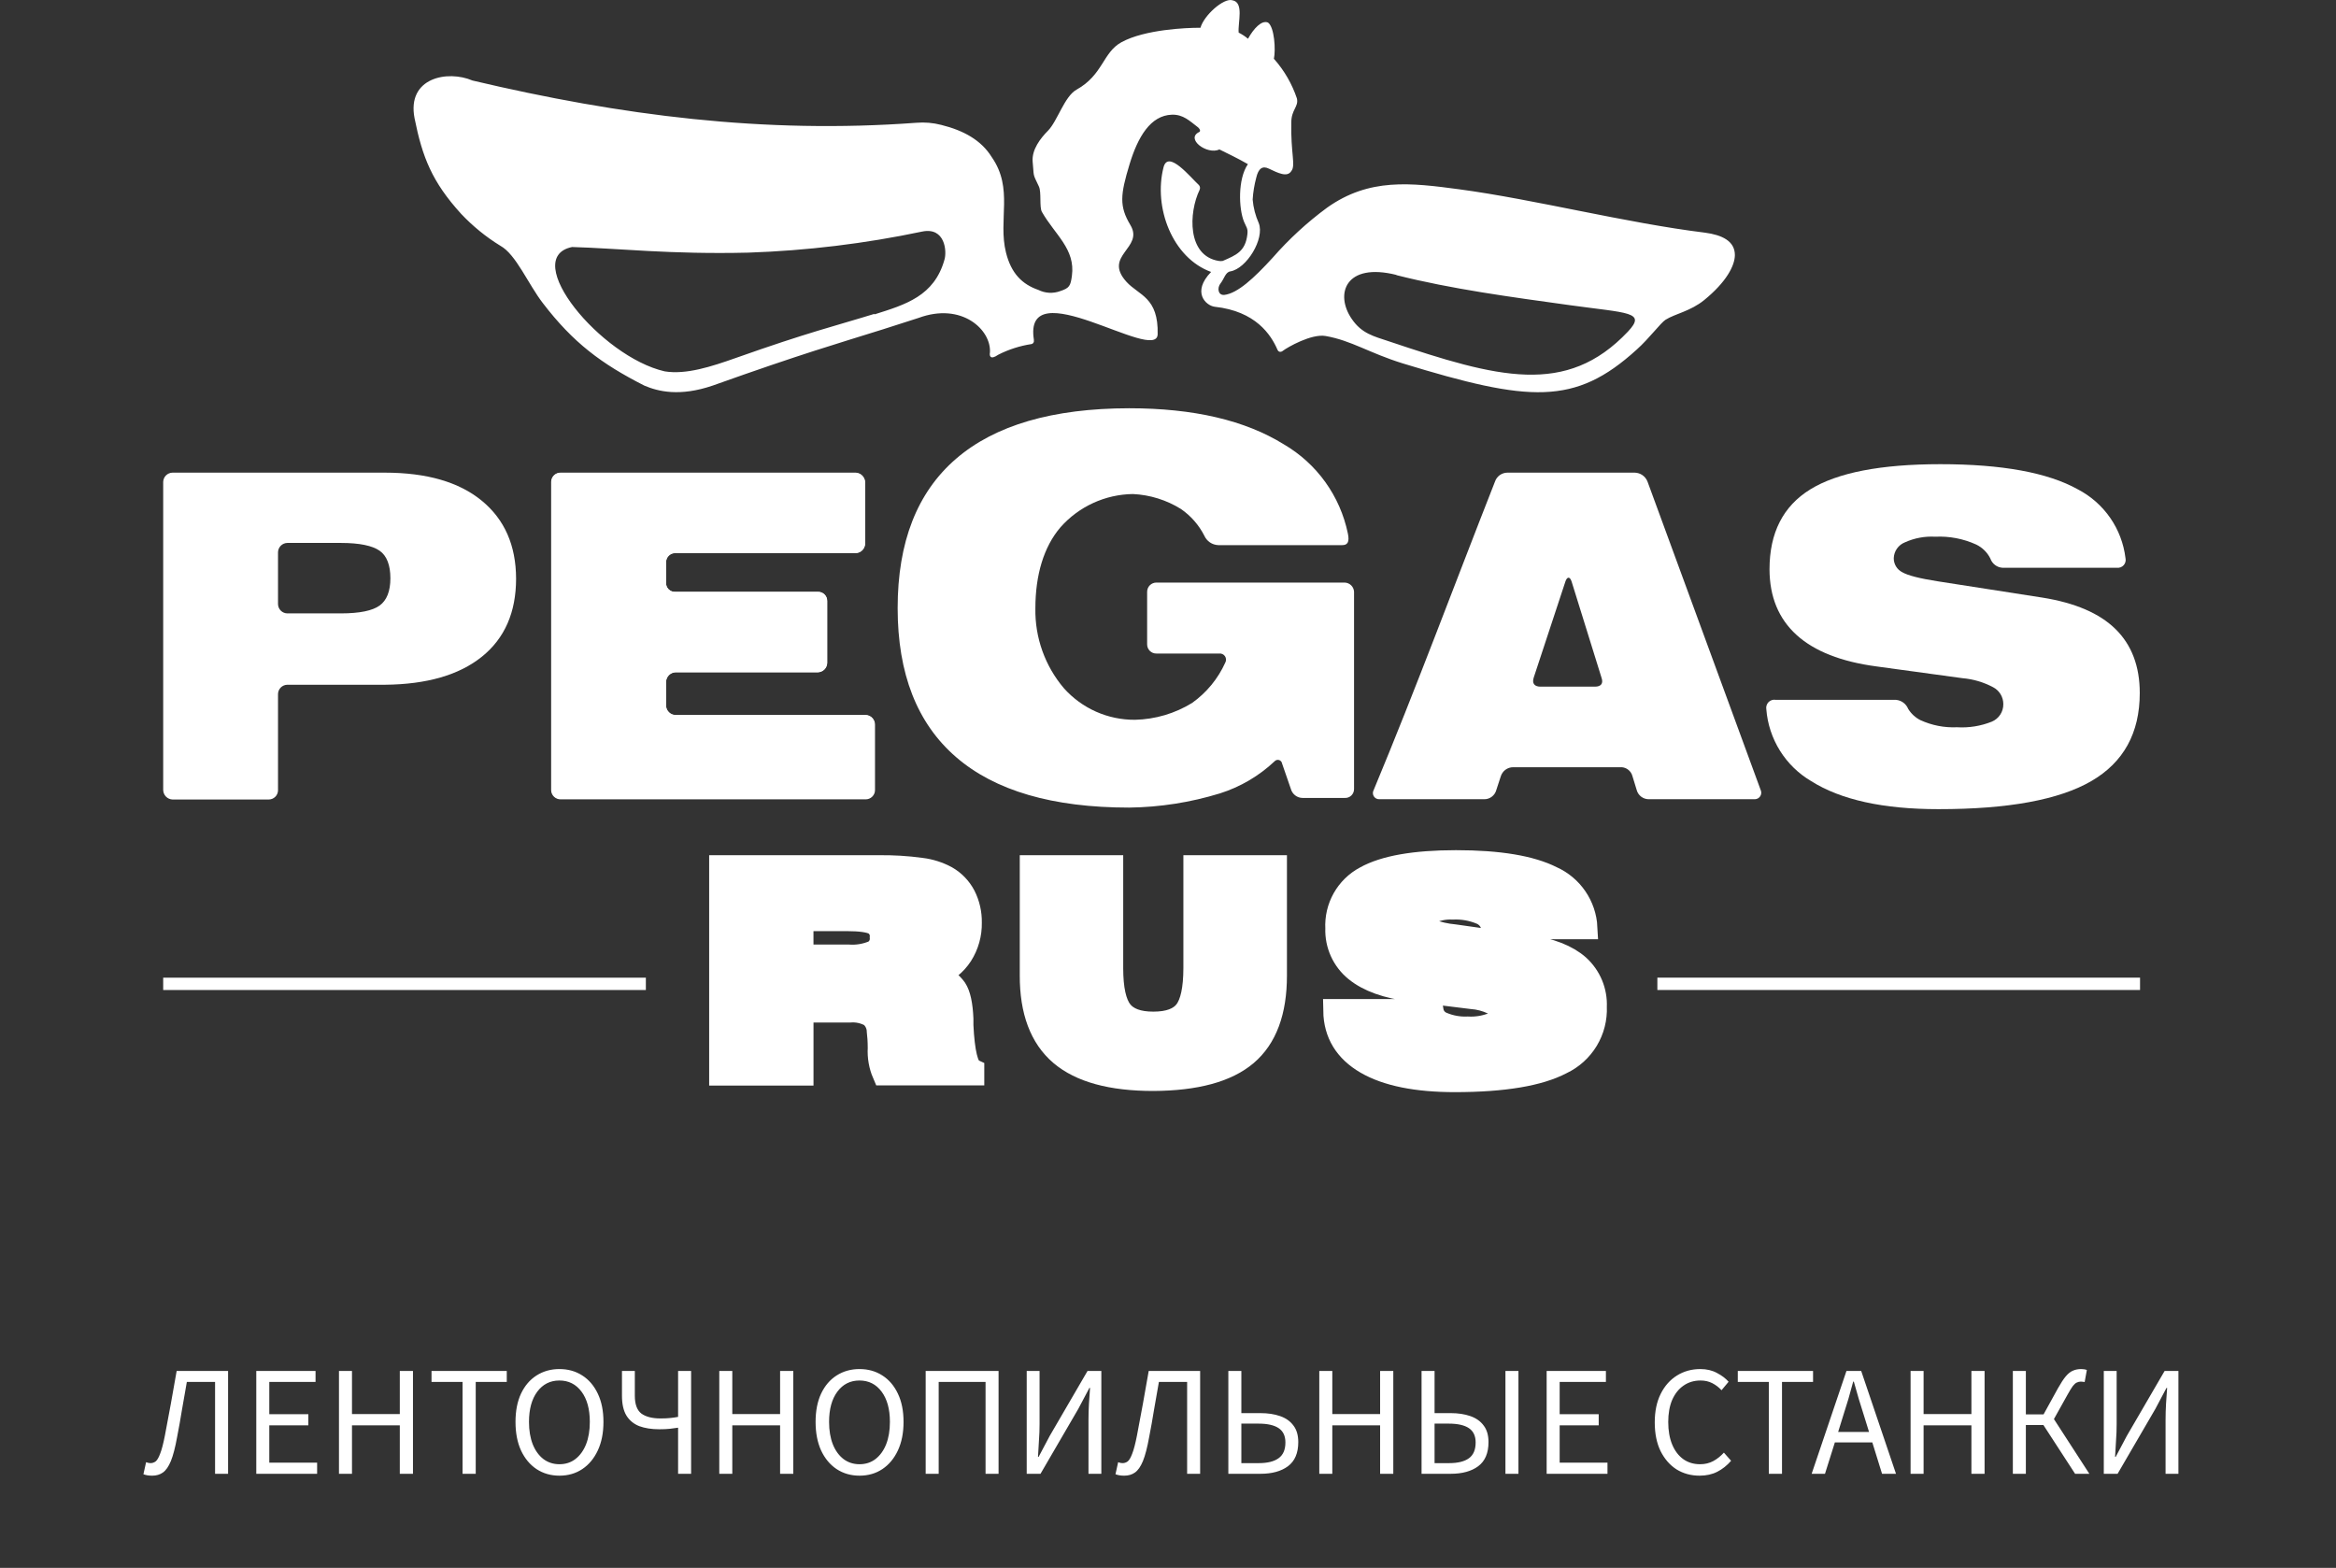 <svg width="149" height="100" viewBox="0 0 149 100" fill="none" xmlns="http://www.w3.org/2000/svg">
<rect x="0" y="0" width="149" height="100" fill="#333333" stroke="none"/>
<g clip-path="url(#clip0_1037_6252)">
<path d="M10.409 50.385V30.741C10.412 30.584 10.475 30.434 10.586 30.323C10.697 30.212 10.846 30.149 11.002 30.146H24.543C27.216 30.146 29.278 30.743 30.731 31.937C32.184 33.13 32.913 34.787 32.918 36.907C32.918 39.055 32.191 40.714 30.738 41.884C29.285 43.054 27.223 43.65 24.55 43.674H18.323C18.168 43.677 18.02 43.74 17.91 43.849C17.8 43.959 17.737 44.106 17.733 44.261V50.413C17.73 50.568 17.666 50.715 17.556 50.823C17.446 50.931 17.298 50.992 17.144 50.993H10.999C10.842 50.986 10.693 50.919 10.584 50.806C10.474 50.693 10.412 50.542 10.409 50.385ZM21.746 34.629H18.326C18.171 34.632 18.022 34.695 17.911 34.805C17.801 34.915 17.737 35.064 17.733 35.22V38.529C17.735 38.686 17.799 38.837 17.91 38.948C18.022 39.059 18.173 39.122 18.33 39.123H21.746C22.936 39.123 23.761 38.951 24.215 38.622C24.668 38.292 24.901 37.709 24.901 36.882C24.901 36.054 24.675 35.449 24.215 35.127C23.754 34.805 22.936 34.629 21.746 34.629V34.629Z" fill="white"/>
<path d="M35.154 50.392V30.734C35.155 30.655 35.171 30.578 35.201 30.506C35.232 30.434 35.276 30.369 35.332 30.314C35.388 30.26 35.454 30.217 35.526 30.188C35.599 30.159 35.676 30.145 35.755 30.146H54.583C54.738 30.154 54.884 30.218 54.995 30.326C55.105 30.434 55.172 30.579 55.184 30.734V34.672C55.179 34.83 55.114 34.979 55.002 35.089C54.89 35.199 54.74 35.261 54.583 35.263H43.09C43.01 35.26 42.931 35.274 42.856 35.302C42.782 35.331 42.715 35.374 42.657 35.43C42.6 35.485 42.555 35.552 42.524 35.625C42.494 35.699 42.478 35.778 42.479 35.858V37.143C42.473 37.223 42.484 37.304 42.512 37.379C42.54 37.455 42.584 37.523 42.64 37.58C42.697 37.637 42.765 37.681 42.84 37.71C42.915 37.738 42.995 37.75 43.075 37.745H52.175C52.252 37.743 52.33 37.757 52.401 37.785C52.473 37.814 52.539 37.856 52.594 37.911C52.649 37.965 52.692 38.03 52.722 38.102C52.751 38.174 52.766 38.251 52.765 38.328V42.292C52.759 42.446 52.695 42.593 52.587 42.702C52.478 42.811 52.333 42.876 52.179 42.883H43.09C42.932 42.888 42.782 42.952 42.669 43.062C42.556 43.172 42.488 43.32 42.479 43.477V45.028C42.486 45.184 42.552 45.332 42.663 45.441C42.774 45.551 42.923 45.614 43.079 45.619H55.244C55.398 45.626 55.543 45.693 55.649 45.805C55.755 45.917 55.813 46.066 55.812 46.22V50.392C55.811 50.546 55.751 50.695 55.642 50.805C55.534 50.915 55.388 50.979 55.233 50.983H35.755C35.597 50.984 35.445 50.922 35.333 50.811C35.22 50.701 35.156 50.55 35.154 50.392V50.392Z" fill="white"/>
<path d="M35.176 50.374V30.748C35.175 30.669 35.19 30.591 35.22 30.519C35.25 30.447 35.294 30.381 35.35 30.326C35.407 30.272 35.473 30.229 35.547 30.201C35.62 30.173 35.698 30.161 35.776 30.164H54.58C54.733 30.172 54.879 30.236 54.988 30.344C55.098 30.453 55.163 30.598 55.173 30.751V34.69C55.168 34.846 55.104 34.994 54.994 35.104C54.884 35.214 54.735 35.277 54.58 35.281H43.093C43.014 35.277 42.935 35.289 42.86 35.318C42.786 35.346 42.718 35.389 42.661 35.444C42.604 35.499 42.559 35.566 42.529 35.64C42.499 35.713 42.484 35.792 42.486 35.872V37.154C42.48 37.234 42.49 37.314 42.518 37.39C42.545 37.465 42.589 37.533 42.645 37.591C42.701 37.648 42.769 37.692 42.844 37.72C42.919 37.749 42.999 37.761 43.079 37.755H52.165C52.242 37.753 52.319 37.766 52.391 37.795C52.464 37.823 52.529 37.866 52.584 37.92C52.639 37.975 52.683 38.04 52.712 38.112C52.741 38.184 52.756 38.261 52.754 38.339V42.278C52.749 42.432 52.685 42.579 52.577 42.688C52.468 42.798 52.322 42.862 52.168 42.869H43.093C42.936 42.874 42.787 42.938 42.674 43.048C42.562 43.158 42.495 43.306 42.486 43.463V45.01C42.492 45.166 42.557 45.313 42.668 45.423C42.779 45.533 42.927 45.596 43.083 45.601H55.23C55.38 45.609 55.522 45.675 55.625 45.785C55.728 45.895 55.785 46.041 55.784 46.191V50.356C55.785 50.51 55.725 50.658 55.618 50.769C55.512 50.879 55.366 50.943 55.212 50.947H35.776C35.699 50.949 35.623 50.935 35.551 50.908C35.479 50.88 35.413 50.838 35.358 50.785C35.302 50.732 35.257 50.668 35.226 50.597C35.195 50.527 35.178 50.451 35.176 50.374V50.374Z" fill="white"/>
<path d="M81.297 48.558C80.304 49.493 79.113 50.192 77.814 50.603C75.936 51.18 73.986 51.485 72.022 51.509C67.142 51.509 63.461 50.435 60.979 48.286C58.497 46.138 57.256 42.97 57.256 38.783C57.256 34.577 58.497 31.403 60.979 29.262C63.461 27.12 67.142 26.046 72.022 26.039C76.129 26.039 79.418 26.806 81.89 28.341C82.93 28.948 83.83 29.767 84.533 30.744C85.236 31.722 85.725 32.837 85.971 34.017C86.096 34.593 85.935 34.769 85.613 34.769H77.703C77.514 34.761 77.331 34.701 77.174 34.595C77.018 34.488 76.894 34.34 76.817 34.167C76.469 33.483 75.955 32.898 75.324 32.463C74.4 31.888 73.344 31.56 72.258 31.51C71.384 31.522 70.522 31.717 69.727 32.082C68.932 32.447 68.222 32.974 67.642 33.63C66.57 34.88 66.041 36.685 66.041 38.801C66.007 40.665 66.654 42.477 67.86 43.896C68.43 44.534 69.128 45.044 69.909 45.391C70.69 45.738 71.536 45.914 72.39 45.909C73.68 45.881 74.939 45.51 76.038 44.834C76.958 44.18 77.688 43.293 78.153 42.263C78.188 42.2 78.205 42.128 78.201 42.055C78.198 41.983 78.174 41.913 78.134 41.853C78.093 41.793 78.037 41.745 77.971 41.715C77.905 41.686 77.832 41.674 77.76 41.683H73.762C73.684 41.685 73.606 41.67 73.534 41.641C73.461 41.612 73.395 41.568 73.34 41.513C73.284 41.457 73.241 41.391 73.211 41.318C73.182 41.245 73.168 41.167 73.169 41.089V37.752C73.168 37.673 73.183 37.595 73.213 37.522C73.242 37.449 73.286 37.383 73.342 37.328C73.398 37.273 73.464 37.229 73.537 37.2C73.609 37.17 73.687 37.156 73.766 37.157H85.774C85.928 37.163 86.075 37.226 86.185 37.335C86.295 37.444 86.36 37.59 86.367 37.745V50.324C86.368 50.401 86.353 50.478 86.323 50.55C86.293 50.621 86.249 50.686 86.193 50.739C86.137 50.793 86.071 50.834 85.998 50.86C85.925 50.887 85.848 50.898 85.77 50.893H83.084C82.912 50.892 82.746 50.834 82.61 50.728C82.475 50.623 82.377 50.476 82.333 50.309L81.776 48.698C81.768 48.646 81.746 48.598 81.711 48.558C81.676 48.519 81.631 48.49 81.581 48.475C81.531 48.461 81.477 48.461 81.427 48.475C81.377 48.49 81.332 48.519 81.297 48.558V48.558Z" fill="white"/>
<path d="M87.621 50.385C90.329 43.886 92.773 37.279 95.353 30.726C95.408 30.557 95.516 30.409 95.66 30.305C95.805 30.201 95.979 30.145 96.157 30.146H104.274C104.452 30.151 104.625 30.208 104.77 30.311C104.915 30.415 105.026 30.559 105.089 30.726C107.492 37.279 109.895 43.83 112.299 50.377C112.329 50.44 112.344 50.508 112.341 50.578C112.338 50.647 112.318 50.714 112.282 50.774C112.247 50.833 112.197 50.883 112.137 50.918C112.078 50.953 112.01 50.973 111.941 50.975H105.171C104.993 50.977 104.82 50.919 104.679 50.811C104.538 50.703 104.437 50.55 104.392 50.377C104.303 50.091 104.217 49.801 104.128 49.514C104.084 49.337 103.978 49.18 103.829 49.074C103.681 48.968 103.499 48.918 103.317 48.934H96.514C96.337 48.934 96.165 48.992 96.022 49.097C95.88 49.203 95.776 49.352 95.724 49.522L95.442 50.385C95.397 50.557 95.295 50.709 95.153 50.816C95.011 50.924 94.837 50.98 94.66 50.975H87.978C87.908 50.978 87.838 50.963 87.776 50.929C87.714 50.896 87.662 50.846 87.625 50.786C87.589 50.726 87.569 50.657 87.568 50.586C87.568 50.515 87.586 50.446 87.621 50.385ZM98.243 43.796H101.727C102.113 43.796 102.291 43.603 102.145 43.205L100.244 37.093C100.137 36.76 99.955 36.767 99.847 37.093L97.832 43.202C97.697 43.599 97.886 43.789 98.243 43.796Z" fill="white"/>
<path d="M113.274 44.638H120.942C121.111 44.654 121.272 44.717 121.408 44.818C121.544 44.92 121.649 45.057 121.713 45.214C121.901 45.52 122.169 45.768 122.489 45.93C123.222 46.266 124.024 46.422 124.829 46.385C125.586 46.431 126.344 46.309 127.048 46.027C127.267 45.935 127.454 45.78 127.585 45.581C127.715 45.382 127.783 45.148 127.78 44.91C127.78 44.689 127.721 44.472 127.608 44.283C127.494 44.094 127.332 43.939 127.137 43.836C126.528 43.511 125.859 43.313 125.172 43.255L119.702 42.507C117.437 42.206 115.733 41.536 114.589 40.495C113.446 39.454 112.872 38.06 112.867 36.312C112.867 33.983 113.734 32.283 115.468 31.213C117.202 30.144 119.964 29.608 123.754 29.606C127.693 29.606 130.62 30.142 132.536 31.213C133.359 31.64 134.066 32.263 134.596 33.026C135.125 33.789 135.46 34.67 135.572 35.593C135.591 35.672 135.591 35.755 135.571 35.834C135.552 35.913 135.513 35.986 135.459 36.047C135.405 36.108 135.337 36.154 135.261 36.183C135.185 36.212 135.103 36.222 135.022 36.212H127.723C127.55 36.201 127.384 36.138 127.247 36.032C127.11 35.927 127.007 35.782 126.951 35.618C126.757 35.232 126.442 34.922 126.054 34.733C125.234 34.36 124.336 34.188 123.436 34.232C122.773 34.194 122.111 34.317 121.506 34.59C121.302 34.67 121.126 34.807 120.999 34.986C120.872 35.165 120.8 35.377 120.792 35.596C120.789 35.783 120.839 35.967 120.935 36.126C121.032 36.286 121.172 36.415 121.338 36.499C121.696 36.706 122.446 36.896 123.589 37.075L130.26 38.114C132.353 38.447 133.907 39.113 134.936 40.122C135.965 41.132 136.483 42.493 136.483 44.201C136.483 46.75 135.453 48.623 133.393 49.819C131.333 51.015 128.081 51.612 123.639 51.609C120.116 51.609 117.411 51.013 115.522 49.819C114.713 49.342 114.031 48.677 113.533 47.88C113.036 47.083 112.737 46.177 112.664 45.239C112.649 45.156 112.654 45.07 112.68 44.99C112.705 44.909 112.75 44.836 112.81 44.776C112.87 44.717 112.944 44.674 113.025 44.649C113.106 44.625 113.192 44.621 113.274 44.638Z" fill="white"/>
<path d="M89.061 17.546C92.594 18.441 96.421 18.949 100.136 19.465C103.852 19.98 105.028 19.88 103.838 21.148C99.908 25.309 95.527 24.098 88.614 21.778C87.632 21.449 86.863 21.284 86.224 20.346C85.123 18.752 85.82 16.715 89.082 17.538L89.061 17.546ZM55.783 20.016C53.282 20.79 51.593 21.18 46.934 22.831C45.365 23.386 43.772 23.905 42.403 23.687C38.316 22.759 33.132 16.446 36.49 15.755C39.37 15.834 42.796 16.235 47.737 16.113C51.461 15.988 55.167 15.538 58.813 14.771C60.289 14.463 60.403 16.038 60.242 16.561C59.592 18.881 57.773 19.425 55.762 20.056L55.783 20.016ZM65.948 21.685C65.212 17.17 73.765 23.2 73.84 21.327C73.901 18.956 72.644 18.845 71.854 17.979C70.321 16.289 72.994 15.831 72.1 14.352C71.386 13.159 71.454 12.432 72.05 10.47C72.576 8.741 73.38 7.355 74.755 7.315C75.47 7.298 75.863 7.699 76.424 8.128C76.599 8.297 76.541 8.397 76.502 8.415C75.58 8.841 76.988 9.901 77.781 9.532C78.228 9.754 78.967 10.105 79.596 10.47C78.942 11.423 79.007 13.31 79.35 14.144C79.486 14.48 79.611 14.559 79.564 14.942C79.439 16.038 78.85 16.271 77.989 16.643C77.906 16.656 77.821 16.656 77.738 16.643C75.709 16.317 75.816 13.56 76.516 12.11C76.539 12.061 76.547 12.005 76.54 11.951C76.532 11.898 76.509 11.847 76.474 11.806C75.948 11.329 74.512 9.525 74.216 10.667C73.558 13.231 74.78 16.45 77.249 17.345C75.998 18.634 76.917 19.494 77.478 19.565C80.096 19.848 81.072 21.355 81.483 22.308C81.551 22.466 81.708 22.48 81.84 22.365C82.112 22.158 83.648 21.27 84.555 21.431C86.202 21.721 87.314 22.505 89.464 23.175C97.557 25.652 100.451 25.882 104.392 22.301C105.195 21.585 105.921 20.593 106.239 20.392C106.85 20.009 107.825 19.852 108.704 19.136C110.108 17.99 110.651 16.955 110.658 16.271C110.658 15.372 109.84 14.985 108.747 14.839C103.702 14.219 97.907 12.722 93.08 12.074C89.979 11.659 87.342 11.333 84.652 13.242C83.379 14.179 82.212 15.252 81.172 16.443C79.996 17.728 78.939 18.713 78.088 18.81C77.681 18.842 77.624 18.355 77.853 18.072C78.081 17.789 78.16 17.356 78.478 17.309C79.518 17.13 80.679 15.225 80.289 14.23C80.076 13.755 79.945 13.248 79.9 12.729C79.929 12.258 80.006 11.79 80.129 11.333C80.264 10.746 80.525 10.556 80.936 10.757C81.493 11.021 82.104 11.337 82.365 10.911C82.658 10.552 82.319 9.765 82.365 7.806C82.365 6.99 82.847 6.807 82.722 6.277C82.415 5.362 81.929 4.518 81.293 3.792L81.254 3.749C81.376 3.201 81.293 1.729 80.879 1.439C80.475 1.264 79.961 1.823 79.603 2.471C79.42 2.318 79.22 2.187 79.007 2.08C78.95 1.432 79.364 0.15 78.607 0.018C78.056 -0.15 76.795 0.974 76.57 1.772C76.57 1.772 76.481 1.772 76.438 1.772C75.741 1.772 73.026 1.869 71.525 2.696C70.335 3.352 70.357 4.777 68.667 5.718C67.895 6.145 67.449 7.72 66.849 8.332C66.359 8.827 65.809 9.539 65.866 10.302C65.969 11.308 65.834 10.996 66.266 11.895C66.438 12.253 66.284 13.213 66.459 13.517C67.291 14.975 68.603 15.884 68.371 17.592C68.285 18.233 68.213 18.373 67.627 18.566C67.402 18.65 67.161 18.686 66.921 18.673C66.681 18.66 66.446 18.598 66.23 18.491C65.201 18.133 64.498 17.445 64.165 16.103C63.647 14.008 64.665 12.038 63.254 10.015C62.586 8.941 61.468 8.322 60.039 7.967C59.517 7.831 58.975 7.785 58.438 7.831C48.752 8.547 39.609 7.373 30.134 5.135C28.562 4.458 25.929 4.941 26.444 7.552C26.94 10.026 27.558 11.602 29.416 13.643C30.157 14.428 30.997 15.112 31.917 15.677C32.907 16.217 33.703 18.14 34.622 19.329C36.558 21.86 38.355 23.2 41.096 24.593C41.982 24.972 43.361 25.309 45.458 24.593C51.232 22.534 53.407 21.921 56.298 21.012L58.588 20.278C61.339 19.261 63.233 21.033 63.143 22.48C63.104 22.677 63.143 22.992 63.676 22.623C64.339 22.287 65.052 22.058 65.787 21.946C65.815 21.941 65.842 21.929 65.865 21.913C65.888 21.896 65.907 21.875 65.921 21.85C65.936 21.825 65.944 21.797 65.947 21.769C65.95 21.741 65.947 21.712 65.937 21.685H65.948Z" fill="white"/>
<path d="M41.196 62.359H10.409V63.146H41.196V62.359Z" fill="white"/>
<path d="M136.501 62.355H105.714V63.143H136.501V62.355Z" fill="white"/>
<path d="M56.002 55.297C56.921 55.282 57.841 55.337 58.753 55.462C59.316 55.53 59.861 55.703 60.36 55.974C60.839 56.249 61.229 56.655 61.486 57.145C61.753 57.671 61.886 58.255 61.875 58.846C61.89 59.573 61.688 60.289 61.297 60.901C60.916 61.487 60.357 61.936 59.703 62.179C60.192 62.351 60.618 62.667 60.925 63.086C61.163 63.444 61.301 64.077 61.339 64.987C61.339 65.091 61.339 65.23 61.339 65.406C61.423 67.132 61.654 68.087 62.032 68.27V68.478H56.384C56.164 67.966 56.066 67.409 56.098 66.852C56.098 66.383 56.066 66.022 56.037 65.778C56.033 65.584 55.988 65.392 55.904 65.217C55.821 65.041 55.7 64.886 55.551 64.761C55.139 64.53 54.668 64.428 54.197 64.468H51.139V68.489H45.983V55.297H56.002ZM51.139 60.994H54.111C54.672 61.035 55.234 60.94 55.752 60.719C55.909 60.624 56.038 60.487 56.122 60.323C56.206 60.159 56.242 59.975 56.227 59.791C56.243 59.614 56.211 59.437 56.132 59.278C56.053 59.119 55.931 58.985 55.78 58.892C55.48 58.724 54.88 58.638 53.994 58.638H51.135L51.139 60.994Z" fill="white" stroke="white" stroke-width="1.5" stroke-miterlimit="10"/>
<path d="M70.893 55.297V61.743C70.893 63.068 71.093 63.988 71.494 64.504C71.894 65.019 72.586 65.276 73.569 65.273C74.555 65.273 75.245 65.018 75.638 64.507C76.031 63.996 76.229 63.075 76.231 61.743V55.297H81.337V62.222C81.337 64.514 80.716 66.185 79.475 67.236C78.234 68.286 76.266 68.818 73.569 68.833C70.897 68.833 68.932 68.297 67.674 67.225C66.417 66.153 65.79 64.482 65.795 62.212V55.297H70.893Z" fill="white" stroke="white" stroke-width="1.5" stroke-miterlimit="10"/>
<path d="M85.152 64.471H91.326C91.357 64.655 91.434 64.827 91.552 64.972C91.669 65.116 91.821 65.227 91.994 65.295C92.508 65.511 93.063 65.61 93.62 65.585C94.145 65.613 94.67 65.532 95.163 65.349C95.307 65.303 95.433 65.215 95.525 65.096C95.617 64.976 95.67 64.832 95.678 64.681C95.685 64.531 95.646 64.381 95.566 64.254C95.487 64.126 95.37 64.025 95.231 63.966C94.801 63.763 94.337 63.641 93.863 63.608L90.054 63.139C88.475 62.946 87.289 62.523 86.481 61.861C86.091 61.543 85.78 61.138 85.572 60.679C85.364 60.22 85.266 59.718 85.284 59.215C85.249 58.56 85.4 57.909 85.721 57.338C86.042 56.767 86.519 56.3 87.096 55.992C88.304 55.316 90.227 54.977 92.866 54.975C95.605 54.975 97.643 55.314 98.979 55.992C99.595 56.269 100.123 56.711 100.504 57.27C100.886 57.828 101.106 58.481 101.141 59.157H95.224C95.189 58.95 95.102 58.755 94.971 58.591C94.839 58.426 94.668 58.299 94.474 58.219C93.897 57.98 93.275 57.871 92.652 57.901C92.192 57.88 91.733 57.961 91.308 58.137C91.172 58.182 91.053 58.267 90.966 58.38C90.879 58.494 90.827 58.631 90.819 58.774C90.819 58.897 90.854 59.016 90.922 59.118C90.989 59.22 91.085 59.3 91.198 59.347C91.702 59.537 92.23 59.657 92.766 59.705L97.411 60.364C98.866 60.572 99.952 60.995 100.669 61.635C101.026 61.96 101.307 62.36 101.493 62.806C101.678 63.252 101.763 63.734 101.741 64.217C101.773 64.955 101.586 65.687 101.205 66.319C100.823 66.952 100.264 67.457 99.597 67.773C98.168 68.527 95.905 68.905 92.809 68.908C90.353 68.908 88.469 68.527 87.157 67.766C85.844 67.004 85.176 65.906 85.152 64.471Z" fill="white" stroke="white" stroke-width="1.5" stroke-miterlimit="10"/>
</g>
<path d="M9.708 94.12C9.602 94.12 9.505 94.113 9.418 94.1C9.332 94.087 9.242 94.063 9.148 94.03L9.318 93.26C9.418 93.3 9.512 93.32 9.598 93.32C9.718 93.32 9.828 93.283 9.928 93.21C10.028 93.13 10.125 92.963 10.218 92.71C10.318 92.457 10.418 92.073 10.518 91.56C10.652 90.873 10.778 90.197 10.898 89.53C11.018 88.857 11.142 88.16 11.268 87.44H14.548V94H13.718V88.14H11.918C11.812 88.74 11.708 89.33 11.608 89.91C11.515 90.49 11.412 91.07 11.298 91.65C11.178 92.317 11.045 92.83 10.898 93.19C10.752 93.543 10.582 93.787 10.388 93.92C10.202 94.053 9.975 94.12 9.708 94.12ZM16.347 94V87.44H20.127V88.14H17.177V90.2H19.667V90.91H17.177V93.29H20.227V94H16.347ZM21.621 94V87.44H22.451V90.19H25.501V87.44H26.341V94H25.501V90.91H22.451V94H21.621ZM29.504 94V88.14H27.524V87.44H32.324V88.14H30.344V94H29.504ZM35.681 94.12C35.135 94.12 34.648 93.98 34.221 93.7C33.801 93.42 33.471 93.023 33.231 92.51C32.998 91.997 32.881 91.39 32.881 90.69C32.881 89.99 32.998 89.39 33.231 88.89C33.471 88.383 33.801 87.997 34.221 87.73C34.648 87.457 35.135 87.32 35.681 87.32C36.235 87.32 36.721 87.457 37.141 87.73C37.561 87.997 37.891 88.383 38.131 88.89C38.371 89.39 38.491 89.99 38.491 90.69C38.491 91.39 38.371 91.997 38.131 92.51C37.891 93.023 37.561 93.42 37.141 93.7C36.721 93.98 36.235 94.12 35.681 94.12ZM35.681 93.39C36.075 93.39 36.415 93.28 36.701 93.06C36.995 92.833 37.221 92.52 37.381 92.12C37.541 91.713 37.621 91.237 37.621 90.69C37.621 89.877 37.445 89.233 37.091 88.76C36.738 88.287 36.268 88.05 35.681 88.05C35.095 88.05 34.625 88.287 34.271 88.76C33.918 89.233 33.741 89.877 33.741 90.69C33.741 91.237 33.821 91.713 33.981 92.12C34.141 92.52 34.368 92.833 34.661 93.06C34.955 93.28 35.295 93.39 35.681 93.39ZM43.252 94V91.06C43.092 91.087 42.915 91.11 42.722 91.13C42.535 91.15 42.312 91.16 42.052 91.16C41.559 91.16 41.132 91.093 40.772 90.96C40.419 90.82 40.145 90.593 39.952 90.28C39.765 89.967 39.672 89.547 39.672 89.02V87.44H40.492V89.02C40.492 89.567 40.632 89.947 40.912 90.16C41.199 90.367 41.605 90.47 42.132 90.47C42.379 90.47 42.592 90.46 42.772 90.44C42.959 90.42 43.119 90.397 43.252 90.37V87.44H44.082V94H43.252ZM45.879 94V87.44H46.709V90.19H49.758V87.44H50.599V94H49.758V90.91H46.709V94H45.879ZM54.822 94.12C54.275 94.12 53.789 93.98 53.362 93.7C52.942 93.42 52.612 93.023 52.372 92.51C52.139 91.997 52.022 91.39 52.022 90.69C52.022 89.99 52.139 89.39 52.372 88.89C52.612 88.383 52.942 87.997 53.362 87.73C53.789 87.457 54.275 87.32 54.822 87.32C55.375 87.32 55.862 87.457 56.282 87.73C56.702 87.997 57.032 88.383 57.272 88.89C57.512 89.39 57.632 89.99 57.632 90.69C57.632 91.39 57.512 91.997 57.272 92.51C57.032 93.023 56.702 93.42 56.282 93.7C55.862 93.98 55.375 94.12 54.822 94.12ZM54.822 93.39C55.215 93.39 55.555 93.28 55.842 93.06C56.135 92.833 56.362 92.52 56.522 92.12C56.682 91.713 56.762 91.237 56.762 90.69C56.762 89.877 56.585 89.233 56.232 88.76C55.879 88.287 55.409 88.05 54.822 88.05C54.235 88.05 53.765 88.287 53.412 88.76C53.059 89.233 52.882 89.877 52.882 90.69C52.882 91.237 52.962 91.713 53.122 92.12C53.282 92.52 53.509 92.833 53.802 93.06C54.095 93.28 54.435 93.39 54.822 93.39ZM59.043 94V87.44H63.693V94H62.863V88.14H59.873V94H59.043ZM65.488 94V87.44H66.308V90.83C66.308 91.177 66.295 91.53 66.268 91.89C66.248 92.243 66.228 92.587 66.208 92.92H66.248L66.958 91.58L69.368 87.44H70.248V94H69.428V90.57C69.428 90.223 69.438 89.877 69.458 89.53C69.485 89.183 69.508 88.847 69.528 88.52H69.488L68.778 89.86L66.368 94H65.488ZM71.71 94.12C71.604 94.12 71.507 94.113 71.42 94.1C71.334 94.087 71.244 94.063 71.15 94.03L71.32 93.26C71.42 93.3 71.514 93.32 71.6 93.32C71.72 93.32 71.83 93.283 71.93 93.21C72.03 93.13 72.127 92.963 72.22 92.71C72.32 92.457 72.42 92.073 72.52 91.56C72.654 90.873 72.78 90.197 72.9 89.53C73.02 88.857 73.144 88.16 73.27 87.44H76.55V94H75.72V88.14H73.92C73.814 88.74 73.71 89.33 73.61 89.91C73.517 90.49 73.414 91.07 73.3 91.65C73.18 92.317 73.047 92.83 72.9 93.19C72.754 93.543 72.584 93.787 72.39 93.92C72.204 94.053 71.977 94.12 71.71 94.12ZM78.349 94V87.44H79.179V90.13H80.389C80.869 90.13 81.289 90.193 81.649 90.32C82.016 90.447 82.299 90.647 82.499 90.92C82.706 91.187 82.809 91.54 82.809 91.98C82.809 92.68 82.589 93.193 82.149 93.52C81.716 93.84 81.133 94 80.399 94H78.349ZM79.179 93.32H80.289C80.843 93.32 81.263 93.217 81.549 93.01C81.843 92.803 81.989 92.467 81.989 92C81.989 91.587 81.846 91.283 81.559 91.09C81.273 90.897 80.843 90.8 80.269 90.8H79.179V93.32ZM84.15 94V87.44H84.98V90.19H88.03V87.44H88.87V94H88.03V90.91H84.98V94H84.15ZM90.673 94V87.44H91.503V90.13H92.523C93.003 90.13 93.423 90.193 93.783 90.32C94.15 90.447 94.433 90.647 94.633 90.92C94.84 91.187 94.943 91.54 94.943 91.98C94.943 92.68 94.723 93.193 94.283 93.52C93.85 93.84 93.267 94 92.533 94H90.673ZM91.503 93.32H92.433C92.987 93.32 93.407 93.217 93.693 93.01C93.98 92.803 94.123 92.467 94.123 92C94.123 91.587 93.98 91.283 93.693 91.09C93.407 90.897 92.977 90.8 92.403 90.8H91.503V93.32ZM96.023 94V87.44H96.853V94H96.023ZM98.652 94V87.44H102.432V88.14H99.482V90.2H101.972V90.91H99.482V93.29H102.532V94H98.652ZM108.407 94.12C107.861 94.12 107.371 93.987 106.937 93.72C106.511 93.447 106.171 93.057 105.917 92.55C105.671 92.043 105.547 91.433 105.547 90.72C105.547 90.013 105.674 89.407 105.927 88.9C106.181 88.393 106.527 88.003 106.967 87.73C107.407 87.457 107.904 87.32 108.457 87.32C108.857 87.32 109.211 87.403 109.517 87.57C109.824 87.73 110.071 87.917 110.257 88.13L109.807 88.67C109.634 88.483 109.437 88.333 109.217 88.22C108.997 88.107 108.747 88.05 108.467 88.05C108.054 88.05 107.691 88.16 107.377 88.38C107.071 88.593 106.831 88.897 106.657 89.29C106.491 89.683 106.407 90.153 106.407 90.7C106.407 91.247 106.491 91.723 106.657 92.13C106.824 92.53 107.057 92.84 107.357 93.06C107.664 93.28 108.024 93.39 108.437 93.39C108.751 93.39 109.031 93.323 109.277 93.19C109.524 93.057 109.751 92.877 109.957 92.65L110.417 93.17C110.157 93.47 109.864 93.703 109.537 93.87C109.211 94.037 108.834 94.12 108.407 94.12ZM112.824 94V88.14H110.844V87.44H115.644V88.14H113.664V94H112.824ZM117.555 90.33L117.245 91.33H119.215L118.905 90.33C118.785 89.963 118.672 89.6 118.565 89.24C118.459 88.873 118.352 88.5 118.245 88.12H118.205C118.105 88.5 118.002 88.873 117.895 89.24C117.789 89.6 117.675 89.963 117.555 90.33ZM115.555 94L117.775 87.44H118.715L120.935 94H120.045L119.425 92H117.035L116.405 94H115.555ZM121.865 94V87.44H122.695V90.19H125.745V87.44H126.585V94H125.745V90.91H122.695V94H121.865ZM128.388 94V87.44H129.218V90.21H130.348L131.268 88.54C131.455 88.207 131.622 87.953 131.768 87.78C131.922 87.6 132.075 87.48 132.228 87.42C132.382 87.353 132.555 87.32 132.748 87.32C132.888 87.32 133.008 87.34 133.108 87.38L132.968 88.15C132.922 88.137 132.878 88.13 132.838 88.13C132.798 88.123 132.762 88.12 132.728 88.12C132.635 88.12 132.548 88.14 132.468 88.18C132.388 88.213 132.302 88.29 132.208 88.41C132.122 88.53 132.012 88.71 131.878 88.95L131.008 90.51L133.268 94H132.358L130.338 90.89H129.218V94H128.388ZM134.189 94V87.44H135.009V90.83C135.009 91.177 134.996 91.53 134.969 91.89C134.949 92.243 134.929 92.587 134.909 92.92H134.949L135.659 91.58L138.069 87.44H138.949V94H138.129V90.57C138.129 90.223 138.139 89.877 138.159 89.53C138.186 89.183 138.209 88.847 138.229 88.52H138.189L137.479 89.86L135.069 94H134.189Z" fill="white"/>
<defs>
<clipPath id="clip0_1037_6252">
<rect width="128.182" height="70" fill="white" transform="translate(10.409)"/>
</clipPath>
</defs>
</svg>
